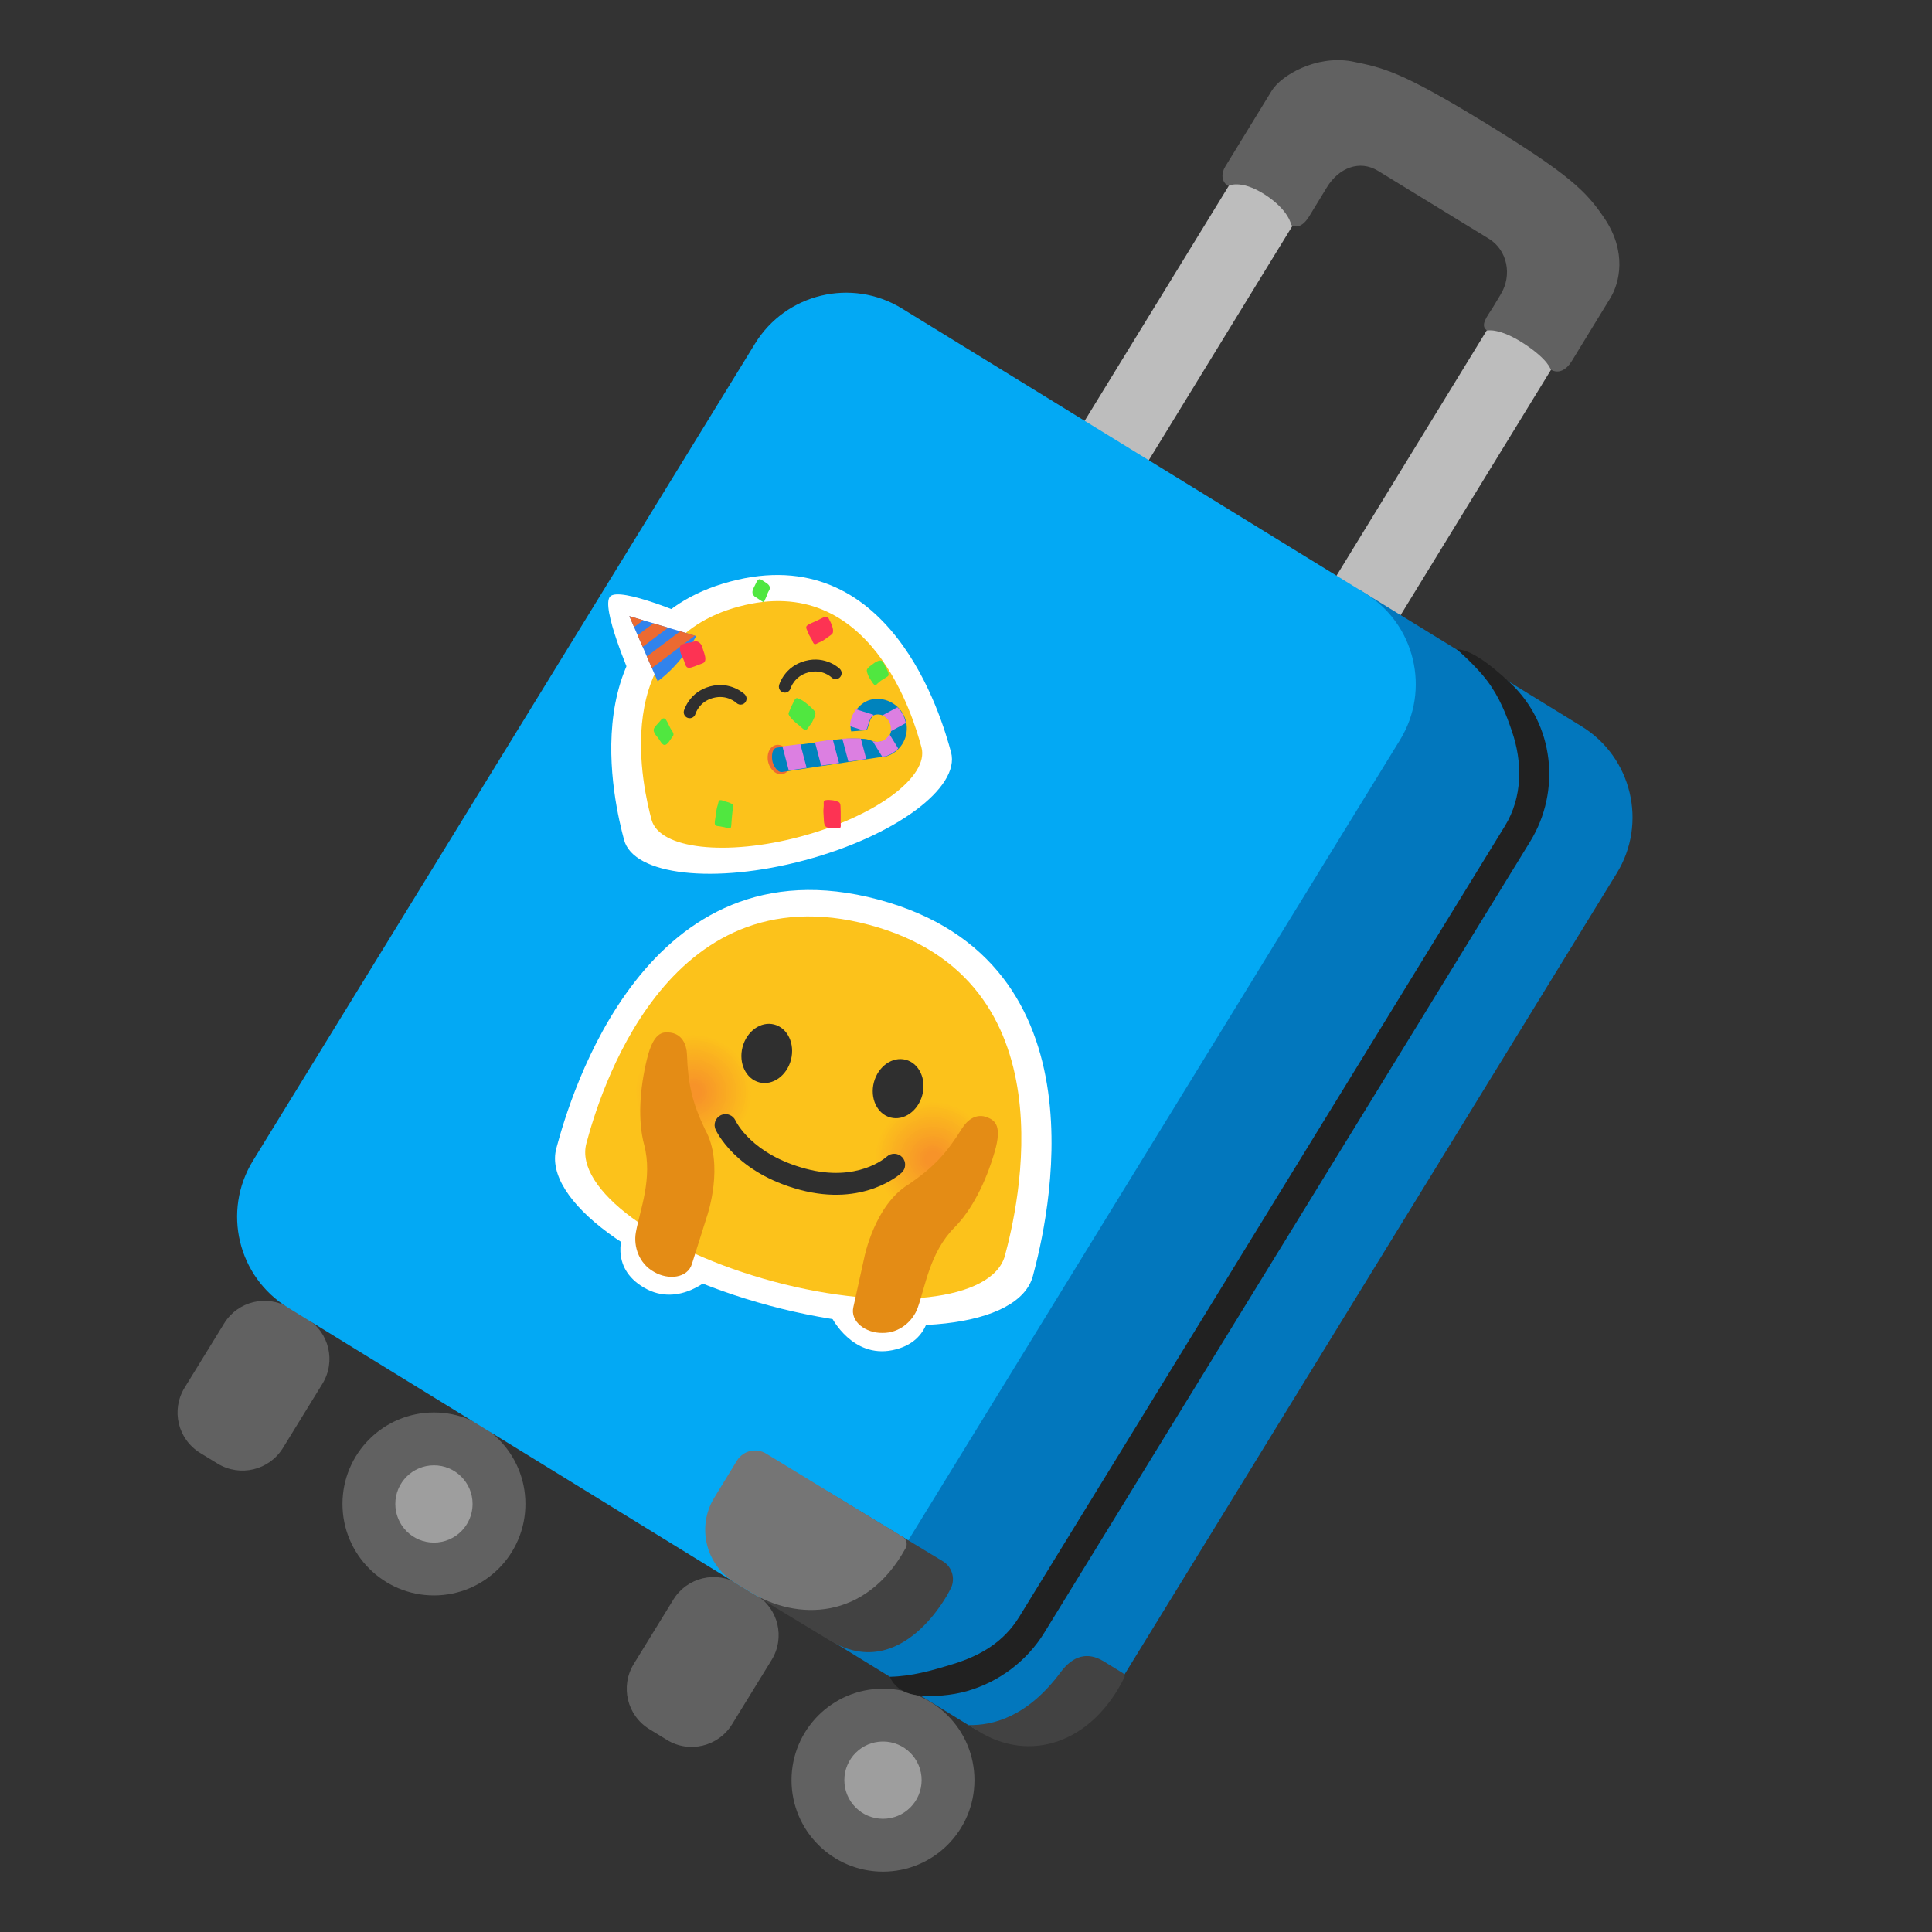 <?xml version="1.0" encoding="UTF-8" standalone="no"?>
<!-- Generator: Adobe Illustrator 25.2.3, SVG Export Plug-In . SVG Version: 6.00 Build 0)  -->

<svg
   version="1.1"
   id="Layer_4"
   x="0px"
   y="0px"
   viewBox="0 0 128 128"
   style="enable-background:new 0 0 128 128;"
   xml:space="preserve"
   sodipodi:docname="emoji_u1f9f3.svg"
   inkscape:version="1.2.2 (732a01da63, 2022-12-09)"
   xmlns:inkscape="http://www.inkscape.org/namespaces/inkscape"
   xmlns:sodipodi="http://sodipodi.sourceforge.net/DTD/sodipodi-0.dtd"
   xmlns="http://www.w3.org/2000/svg"
   xmlns:svg="http://www.w3.org/2000/svg"><rect x="0" y="0" width="128" height="128" fill="#333333" stroke="none"/><defs
   id="defs77">
	

		
		
		
	
			
				<linearGradient
   id="SVGID_1_"
   gradientUnits="userSpaceOnUse"
   x1="55.086"
   y1="20.409"
   x2="60.074"
   y2="20.409"
   gradientTransform="matrix(0.853,0.522,-0.522,0.853,40.496,-26.36)">
				<stop
   offset="0"
   style="stop-color:#EEEEEE"
   id="stop20" />
				<stop
   offset="1"
   style="stop-color:#757575"
   id="stop22" />
			</linearGradient>
			
			
				<linearGradient
   id="SVGID_2_"
   gradientUnits="userSpaceOnUse"
   x1="74.672"
   y1="20.365"
   x2="79.66"
   y2="20.365"
   gradientTransform="matrix(0.853,0.522,-0.522,0.853,40.496,-26.36)">
				<stop
   offset="0"
   style="stop-color:#EEEEEE"
   id="stop27" />
				<stop
   offset="1"
   style="stop-color:#757575"
   id="stop29" />
			</linearGradient>
			
			
			
		
			
			
			
			
		
			
			
			
			
			
			
			
			
			
			
			
			
		
				
				
			
				
					
				
			
				
				
			
            
            
            
            
            
            
            
            
            
            
            
            
            
            
            
            
            
            
            
            
            
            
            
            
            
            
            
        </defs><sodipodi:namedview
   id="namedview75"
   pagecolor="#ffffff"
   bordercolor="#000000"
   borderopacity="0.25"
   inkscape:showpageshadow="2"
   inkscape:pageopacity="0.0"
   inkscape:pagecheckerboard="0"
   inkscape:deskcolor="#d1d1d1"
   showgrid="false"
   inkscape:zoom="4.2421875"
   inkscape:cx="44.67035"
   inkscape:cy="78.732965"
   inkscape:window-width="1366"
   inkscape:window-height="697"
   inkscape:window-x="-8"
   inkscape:window-y="-8"
   inkscape:window-maximized="1"
   inkscape:current-layer="Layer_4" />
<circle
   style="fill:#616161"
   cx="58.5"
   cy="117.94"
   r="6.06"
   id="circle2" /><circle
   style="fill:#9e9e9e"
   cx="58.5"
   cy="117.94"
   r="2.56"
   id="circle4" /><path
   style="fill:#616161"
   d="m 44.18,115.27 -1.16,-0.71 c -1.48,-0.91 -1.94,-2.84 -1.03,-4.32 l 2.62,-4.26 c 0.91,-1.48 2.84,-1.94 4.32,-1.03 l 1.16,0.71 c 1.48,0.91 1.94,2.84 1.03,4.32 l -2.62,4.26 c -0.91,1.48 -2.85,1.94 -4.32,1.03 z"
   id="path8" /><circle
   style="fill:#616161"
   cx="28.75"
   cy="99.64"
   r="6.06"
   id="circle10" /><circle
   style="fill:#9e9e9e"
   cx="28.75"
   cy="99.64"
   r="2.56"
   id="circle12" /><path
   style="fill:#616161"
   d="m 14.42,96.97 -1.16,-0.71 c -1.48,-0.91 -1.94,-2.84 -1.03,-4.32 l 2.62,-4.26 c 0.91,-1.48 2.84,-1.94 4.32,-1.03 l 1.16,0.71 c 1.48,0.91 1.94,2.84 1.03,4.32 l -2.62,4.26 c -0.91,1.47 -2.84,1.93 -4.32,1.03 z"
   id="path16" /><polygon
   style="fill:#bdbdbd;stroke:#bdbdbd;stroke-width:1.022;stroke-miterlimit:10;stroke-opacity:1"
   points="71.86,28.86 82.63,11.3 85.89,13.56 75.21,30.98 "
   id="polygon25" /><polygon
   style="fill:#bdbdbd;stroke:#bdbdbd;stroke-width:1.022;stroke-miterlimit:10;stroke-opacity:1"
   points="88.43,39.31 99.48,21.27 102.87,23.34 91.81,41.38 "
   id="polygon32" /><path
   style="fill:#616161"
   d="m 84.25,6.02 -3.07,5.01 c -0.29,0.47 -0.26,1.02 0.19,1.29 0,0 0.82,-0.47 2.43,0.57 1.61,1.04 1.75,2.02 1.75,2.02 0.45,0.27 0.88,-0.08 1.17,-0.55 l 1.19,-1.95 c 0.79,-1.29 2.16,-1.84 3.39,-1.09 l 7.33,4.49 c 1.23,0.75 1.58,2.41 0.79,3.7 l -0.51,0.85 c -0.34,0.56 -0.91,1.21 -0.38,1.54 0,0 0.8,-0.2 2.44,0.87 1.64,1.08 1.76,1.71 1.76,1.71 0.53,0.33 1.06,0.01 1.4,-0.55 l 2.55,-4.17 c 0.64,-1.04 1.11,-3.09 -0.39,-5.31 -1.21,-1.79 -2.3,-2.88 -7.91,-6.32 C 92.73,4.67 91.62,4.49 89.53,4.06 87.18,3.65 84.88,4.99 84.25,6.02 Z"
   id="path34" /><path
   style="fill:#0277bd"
   d="m 107.11,57.86 c 2.05,-3.33 1,-7.7 -2.33,-9.74 l -14.67,-9.02 -40.68,66.13 14.71,9.05 c 3.33,2.05 7.7,1 9.74,-2.33 z"
   id="path40" /><path
   style="fill:#03a9f4"
   d="m 19.09,86.64 30.66,18.86 c 3.33,2.05 7.7,1 9.74,-2.33 L 92.75,49.03 c 2.05,-3.33 1,-7.7 -2.33,-9.74 L 59.76,20.44 c -3.33,-2.05 -7.7,-1 -9.74,2.33 L 16.76,76.9 c -2.05,3.34 -1.01,7.7 2.33,9.74 z"
   id="path42" /><path
   style="fill:#212121"
   d="m 58.96,111.09 c 1.44,-0.03 2.78,-0.41 4.21,-0.85 1.81,-0.56 3.33,-1.46 4.35,-3.11 0,0 32.18,-52.4 32.18,-52.4 1.18,-1.92 1.18,-4.23 0.46,-6.31 -0.36,-1.05 -0.8,-2.21 -1.64,-3.33 -0.7,-0.93 -1.95,-2.04 -2.01,-2.07 0.78,0 1.94,0.72 3.54,2.22 2.93,2.74 3.38,7.17 1.33,10.51 0,0.01 -32.18,52.4 -32.18,52.4 -1.16,1.9 -3.03,3.3 -5.17,3.9 -0.97,0.27 -2.17,0.38 -3.2,0.27 -1.54,-0.16 -1.87,-1.23 -1.87,-1.23 z"
   id="path44" /><path
   style="fill:#424242"
   d="m 54.92,108.65 -4.49,-2.72 4.37,-7.14 7.67,4.65 c 0.66,0.4 0.86,1.26 0.46,1.91 0.01,0.01 -3.14,6.3 -8.01,3.3 z"
   id="path58" /><path
   style="fill:#757575"
   d="m 50.75,96.3 c -0.66,-0.4 -1.51,-0.19 -1.92,0.46 l -1.51,2.47 c -1.17,1.91 -0.57,4.41 1.32,5.59 l 1.11,0.68 c 3.02,1.86 7.59,1.9 10.25,-2.93 0.15,-0.27 0.05,-0.61 -0.21,-0.76 z"
   id="path60" /><path
   style="fill:#424242"
   d="m 73.11,110.06 c -1.04,-0.63 -2.01,-0.39 -2.84,0.73 -2.22,2.99 -4.53,3.54 -6.12,3.5 l 0.58,0.35 c 3.53,2.25 7.65,0.79 9.76,-3.5 0.05,-0.1 0.01,-0.22 -0.08,-0.28 z"
   id="path62" />
<g
   id="g23143"
   transform="matrix(0.927,-0.927,0.927,0.927,128.755,72.656)"
   style="stroke-width:0.763" /><g
   id="g35616"
   style="clip-rule:evenodd;fill-rule:evenodd;stroke-width:5.612;stroke-linejoin:round;stroke-miterlimit:2"
   transform="matrix(0.172,-0.046,0.046,0.172,2.75,31.549)">
        
    </g><g
   id="g19961"
   transform="translate(0,0.825)"><path
     style="fill:#ffffff;stroke:none;stroke-width:5.669;stroke-linecap:round;stroke-opacity:1"
     d="m 45.634,39.994 c 0,0 -4.544,-1.967 -5.206,-1.305 -0.662,0.662 1.362,5.312 1.362,5.312 z"
     id="path19938"
     sodipodi:nodetypes="czcc" /><g
     id="g19882"
     transform="matrix(0.928,0,0,0.928,3.694,4.073)"
     style="stroke-width:1.078"><path
       d="m 48.142,36.244 c -11.402,3.055 -8.247,15.911 -7.569,18.441 0.678,2.531 6.453,3.18 12.9,1.452 6.448,-1.728 11.123,-5.179 10.445,-7.708 C 63.24,45.899 59.546,33.188 48.142,36.244 Z"
       style="clip-rule:evenodd;fill:#ffffff;fill-rule:nonzero;stroke-width:1.078;stroke-linejoin:round;stroke-miterlimit:2"
       id="path19861" /><path
       d="m 46.499,47.563 c -0.151,0.042 -0.263,0.104 -0.354,0.205 l -3.02e-4,8e-5 c -0.038,0.042 -0.062,0.098 -0.045,0.236 0.017,0.138 0.089,0.335 0.219,0.546 0.149,0.242 0.373,0.5 0.641,0.737 1.084,-0.109 4.353,-0.574 9.082,-2.463 0.107,-0.328 0.168,-0.651 0.176,-0.926 0.007,-0.248 -0.029,-0.455 -0.083,-0.583 -0.054,-0.128 -0.104,-0.164 -0.157,-0.181 -0.173,-0.055 -0.343,-0.034 -0.57,0.05 -0.227,0.084 -0.485,0.232 -0.763,0.368 l 2.21e-4,-3.84e-4 c -1.477,0.725 -2.839,1.103 -3.483,1.276 -0.645,0.173 -2.012,0.527 -3.654,0.637 l 8.1e-5,3.03e-4 c -0.309,0.021 -0.606,0.021 -0.845,0.063 -0.056,0.009 -0.11,0.021 -0.165,0.036 z"
       style="clip-rule:evenodd;fill:#ffffff;fill-rule:nonzero;stroke-width:1.078;stroke-linejoin:round;stroke-miterlimit:2"
       id="path35586" /><path
       d="m 48.784,38.022 c -9.413,2.522 -6.809,13.135 -6.249,15.225 0.56,2.089 5.328,2.625 10.649,1.199 5.323,-1.426 9.183,-4.275 8.623,-6.363 -0.56,-2.089 -3.61,-12.583 -13.024,-10.06 z"
       style="clip-rule:evenodd;fill:#fcc21b;fill-rule:nonzero;stroke-width:1.078;stroke-linejoin:round;stroke-miterlimit:2"
       id="path35588" /><path
       d="m 45.669,45.691 c -0.065,0.224 -0.302,0.355 -0.526,0.291 -0.223,-0.063 -0.356,-0.298 -0.295,-0.522 0.015,-0.054 0.386,-1.337 1.862,-1.733 1.477,-0.396 2.441,0.529 2.482,0.569 0.054,0.053 0.092,0.12 0.112,0.193 0.061,0.226 -0.075,0.463 -0.302,0.524 -0.139,0.037 -0.295,0.003 -0.407,-0.105 -0.029,-0.028 -0.672,-0.623 -1.665,-0.357 -0.993,0.264 -1.249,1.102 -1.262,1.14 z m 10.316,-2.612 c -0.054,0.057 -0.122,0.094 -0.192,0.113 -0.142,0.038 -0.299,8.79e-4 -0.411,-0.107 -0.025,-0.026 -0.665,-0.622 -1.659,-0.355 -1.011,0.271 -1.261,1.13 -1.264,1.138 -0.042,0.141 -0.155,0.251 -0.298,0.289 -0.226,0.061 -0.461,-0.075 -0.522,-0.301 -0.019,-0.071 -0.019,-0.145 -0.001,-0.216 0.015,-0.054 0.386,-1.337 1.864,-1.733 1.476,-0.395 2.438,0.53 2.478,0.57 0.167,0.166 0.169,0.436 0.004,0.603 z"
       style="clip-rule:evenodd;fill:#2f2f2f;fill-rule:nonzero;stroke-width:1.078;stroke-linejoin:round;stroke-miterlimit:2"
       id="path35590" /><path
       d="m 45.729,40.133 -4.782,-1.425 2.022,4.65 c 0,0 1.535,-1.009 2.76,-3.225 z"
       style="clip-rule:evenodd;fill:#3183ec;fill-rule:evenodd;stroke-width:1.078;stroke-linejoin:round;stroke-miterlimit:2"
       id="path35592" /><path
       d="m 44.581,39.791 1.047,0.312 -3.069,2.313 -0.361,-0.829 z m -1.911,-0.569 1.047,0.312 -1.816,1.369 -0.361,-0.83 z m -1.723,-0.514 0.992,0.295 -0.65,0.49 -0.342,-0.786 z"
       style="clip-rule:evenodd;fill:#ec6a31;fill-rule:nonzero;stroke-width:1.078;stroke-linejoin:round;stroke-miterlimit:2"
       id="path35594" /><path
       style="clip-rule:evenodd;fill:#fd3353;fill-rule:nonzero;stroke-width:1.078;stroke-linejoin:round;stroke-miterlimit:2"
       d="m 45.957,42.162 c 0.179,-0.079 0.406,-0.077 0.419,-0.372 0.012,-0.277 -0.141,-0.572 -0.21,-0.84 -0.044,-0.173 -0.144,-0.32 -0.283,-0.394 -0.158,-0.085 -0.298,-0.045 -0.449,0.004 -0.113,0.037 -0.24,0.045 -0.357,0.066 -0.121,0.021 -0.234,0.076 -0.354,0.099 -0.084,0.015 -0.076,0.004 -0.115,0.081 -0.021,0.049 -0.037,0.101 -0.046,0.154 -0.041,0.27 0.156,0.636 0.268,0.876 0.089,0.192 0.117,0.53 0.327,0.559 0.155,0.023 0.318,-0.057 0.46,-0.102 0.115,-0.039 0.228,-0.083 0.339,-0.131 z"
       id="path39789" /><path
       style="clip-rule:evenodd;fill:#fd3353;fill-rule:nonzero;stroke-width:1.078;stroke-linejoin:round;stroke-miterlimit:2"
       d="m 55.887,51.982 c -0.129,-0.065 -0.318,-0.116 -0.451,-0.131 -0.149,-0.018 -0.309,-0.026 -0.455,-0.006 -0.205,0.03 -0.151,0.159 -0.153,0.39 -0.002,0.159 -0.03,0.299 -0.023,0.46 0.007,0.169 0.023,0.338 0.029,0.506 0.013,0.395 0.061,0.604 0.409,0.628 0.251,0.016 0.506,-0.005 0.756,-0.006 0.06,-0.053 0.048,-0.194 0.042,-0.279 -0.01,-0.151 0.002,-0.295 -0.001,-0.444 -0.003,-0.269 0.005,-0.547 -0.014,-0.817 -0.007,-0.136 -0.028,-0.246 -0.139,-0.301 z"
       id="path35596" /><path
       d="m 54.194,39.1 c -0.163,0.068 -0.311,0.128 -0.468,0.219 -0.152,0.09 -0.19,0.175 -0.098,0.369 0.056,0.122 0.096,0.253 0.158,0.372 0.057,0.113 0.135,0.215 0.195,0.329 0.043,0.081 0.079,0.226 0.145,0.285 0.094,0.082 0.195,0.001 0.278,-0.042 0.103,-0.053 0.212,-0.084 0.316,-0.145 0.131,-0.078 0.257,-0.168 0.381,-0.262 0.102,-0.077 0.254,-0.162 0.338,-0.259 0.022,-0.027 0.038,-0.06 0.046,-0.094 0.035,-0.136 -0.012,-0.325 -0.054,-0.452 -0.056,-0.174 -0.15,-0.354 -0.233,-0.516 -0.13,-0.254 -0.361,-0.116 -0.525,-0.04 -0.158,0.078 -0.314,0.166 -0.48,0.235 z"
       style="clip-rule:evenodd;fill:#fd3353;fill-rule:nonzero;stroke-width:1.078;stroke-linejoin:round;stroke-miterlimit:2"
       id="path35600" /><path
       d="m 58.241,42.2 c -0.109,0.075 -0.24,0.169 -0.313,0.299 -0.065,0.114 0.016,0.276 0.057,0.397 0.046,0.135 0.123,0.257 0.2,0.371 0.072,0.104 0.147,0.238 0.235,0.326 0.1,0.101 0.153,0.021 0.23,-0.054 0.094,-0.089 0.191,-0.179 0.298,-0.247 0.147,-0.091 0.309,-0.177 0.446,-0.28 0.047,-0.034 0.065,-0.087 0.063,-0.149 -0.003,-0.193 -0.196,-0.479 -0.255,-0.61 -0.046,-0.104 -0.127,-0.287 -0.218,-0.342 -0.102,-0.065 -0.213,-0.023 -0.31,0.012 -0.156,0.057 -0.291,0.178 -0.433,0.277 z"
       style="clip-rule:evenodd;fill:#50e740;fill-rule:nonzero;stroke-width:1.078;stroke-linejoin:round;stroke-miterlimit:2"
       id="path35602" /><g
       transform="matrix(-0.195,0.052,0.04,0.151,60.334,33.367)"
       id="g35606"
       style="clip-rule:evenodd;fill:#ed6c30;fill-opacity:1;fill-rule:evenodd;stroke-width:6.894;stroke-linejoin:round;stroke-miterlimit:2">
        <ellipse
   cx="61.337"
   cy="82.059"
   rx="4.039"
   ry="6.806"
   style="fill:#ed6c30;fill-opacity:1;stroke-width:6.894"
   id="ellipse35604" />
    </g><path
       d="m 58.192,44.672 c 0.067,-0.016 0.136,-0.029 0.207,-0.039 1.13,-0.15 2.186,0.665 2.342,1.808 0.14,1.031 -0.499,1.994 -1.454,2.284 -0.777,0.099 -0.663,0.091 -0.797,0.11 l -6.63,1.002 c -0.351,0.053 -0.662,-0.492 -0.71,-0.849 -0.048,-0.356 -0.006,-0.845 0.346,-0.891 l 2.853,-0.379 c 1.417,-0.224 2.177,-0.316 3.404,-0.242 0.23,0.018 0.422,0.111 0.643,0.18 0.242,0.056 0.286,0.066 0.64,-0.021 0.415,-0.157 0.675,-0.581 0.612,-1.048 -0.074,-0.546 -0.558,-0.92 -1.098,-0.848 -0.513,0.068 -0.504,1.097 -0.688,1.112 l -1.074,0.089 c -0.235,-0.885 0.451,-2.037 1.406,-2.268 z"
       style="clip-rule:evenodd;fill:#0083bd;fill-rule:nonzero;stroke-width:1.078;stroke-linejoin:round;stroke-miterlimit:2"
       id="path35608" /><g
       id="g35612"
       transform="matrix(-0.151,0.04,0.04,0.151,57.461,34.136)"
       style="clip-rule:evenodd;fill-rule:evenodd;stroke-width:6.894;stroke-linejoin:round;stroke-miterlimit:2">
        <path
   d="m 57.298,76.698 -8.201,1.072 v 11.22 l 8.201,-0.921 z m -14.874,1.943 -0.72,0.093 c -2.85,0.3 -5.257,0.58 -7.481,0.89 v 11.037 l 8.201,-0.92 z m -12.503,1.682 c -2.678,0.51 -5.272,1.17 -8.2,2.096 v 9.645 l 8.2,-0.92 z M 8.572,83.836 6.377,91.15 c 1.953,1.217 4.193,1.9 6.493,1.98 0.931,-0.127 0.956,-0.125 1.535,-0.201 l 2.406,-8.016 c -0.07,0.046 -0.134,0.092 -0.206,0.137 -1.404,0.75 -1.655,0.885 -3.99,0.933 C 11.01,85.82 9.585,85.027 8.572,83.836 Z M 1.894,72.857 c -1.427,2.41 -2.066,5.206 -1.83,7.996 L 7.808,82.74 C 7.439,82.048 7.2,81.295 7.101,80.518 c -0.298,-2.339 0.67,-4.5 2.375,-5.813 z m 18.501,-3.916 -7.179,4.551 c 2.798,0.508 4.282,5.894 5.356,5.7 L 19.93,78.945 25.05,75.7 c -0.667,-2.575 -2.396,-5.007 -4.656,-6.758 z"
   style="fill:#dc7fe1;fill-opacity:1;fill-rule:nonzero;stroke-width:6.894"
   id="path35610" />
    </g><path
       style="clip-rule:evenodd;fill:#50e740;fill-rule:nonzero;stroke-width:1.078;stroke-linejoin:round;stroke-miterlimit:2"
       d="m 47.427,51.847 c -0.123,0.024 -0.112,0.177 -0.156,0.311 -0.101,0.296 -0.135,0.616 -0.176,0.938 -0.015,0.12 -0.092,0.411 -0.012,0.524 0.066,0.091 0.22,0.076 0.308,0.093 l 0.341,0.065 c 0.054,0.01 0.4,0.126 0.435,0.082 0.063,-0.074 0.06,-0.253 0.071,-0.356 0.019,-0.19 0.022,-0.381 0.047,-0.572 0.031,-0.247 0.063,-0.515 0.043,-0.77 -0.179,-0.142 -0.379,-0.178 -0.587,-0.241 -0.097,-0.029 -0.218,-0.092 -0.314,-0.075 z"
       id="path39793" /><path
       style="clip-rule:evenodd;fill:#50e740;fill-rule:nonzero;stroke-width:1.078;stroke-linejoin:round;stroke-miterlimit:2"
       d="m 44.043,47.301 c 0.024,-0.03 0.041,-0.06 0.049,-0.09 0.046,-0.157 -0.11,-0.317 -0.203,-0.481 -0.109,-0.196 -0.187,-0.413 -0.309,-0.599 -0.134,-0.201 -0.287,-0.123 -0.389,0.011 -0.111,0.146 -0.242,0.266 -0.356,0.408 -0.103,0.127 -0.193,0.227 -0.124,0.424 0.062,0.179 0.196,0.308 0.303,0.45 0.2,0.264 0.339,0.654 0.629,0.401 0.162,-0.141 0.261,-0.357 0.401,-0.524 z"
       id="path35618" /><path
       style="clip-rule:evenodd;fill:#50e740;fill-rule:nonzero;stroke-width:1.078;stroke-linejoin:round;stroke-miterlimit:2"
       d="m 52.61,44.974 c -0.103,0.179 -0.171,0.361 -0.248,0.553 -0.028,0.067 -0.064,0.105 -0.039,0.191 0.03,0.111 0.163,0.264 0.237,0.343 0.184,0.19 0.369,0.345 0.568,0.497 0.106,0.082 0.271,0.281 0.395,0.281 0.105,-5.07e-4 0.189,-0.153 0.245,-0.236 0.073,-0.112 0.166,-0.211 0.231,-0.327 0.084,-0.149 0.181,-0.358 0.226,-0.532 0.026,-0.096 3e-4,-0.176 -0.047,-0.247 -0.043,-0.065 -0.103,-0.122 -0.158,-0.177 -0.283,-0.281 -0.716,-0.654 -1.073,-0.754 -0.169,-0.048 -0.262,0.274 -0.338,0.406 z"
       id="path40523" /><path
       style="clip-rule:evenodd;fill:#50e740;fill-rule:nonzero;stroke-width:1.078;stroke-linejoin:round;stroke-miterlimit:2"
       d="m 50.016,37.385 c 0.06,0.026 0.522,0.376 0.544,0.32 0.047,-0.129 0.119,-0.243 0.169,-0.373 0.056,-0.151 0.105,-0.309 0.188,-0.44 0.1,-0.158 0.076,-0.282 -6.62e-4,-0.384 -0.108,-0.144 -0.323,-0.245 -0.45,-0.337 -0.1,-0.072 -0.216,-0.133 -0.301,-0.069 -0.096,0.074 -0.165,0.225 -0.217,0.343 -0.066,0.148 -0.168,0.304 -0.202,0.466 -0.05,0.221 0.109,0.401 0.27,0.474 z"
       id="path35598" /></g></g><g
   id="g20366"><g
     id="g12326"
     transform="translate(-0.21,0.774)"><path
       d="m 58.406,58.826 c -15.422,-4.133 -20.42,13.057 -21.337,16.478 -0.917,3.424 5.409,8.087 14.128,10.425 8.721,2.336 16.527,1.459 17.445,-1.965 0.917,-3.421 5.185,-20.806 -10.236,-24.938 z"
       style="clip-rule:evenodd;fill:#ffffff;fill-rule:nonzero;stroke-width:1.344;stroke-linejoin:round;stroke-miterlimit:2"
       id="path12213" /><path
       d="m 57.801,60.502 c -13.547,-3.63 -17.936,11.47 -18.742,14.474 -0.805,3.007 4.751,7.104 12.41,9.157 7.66,2.052 14.517,1.281 15.323,-1.726 0.806,-3.005 4.554,-18.276 -8.991,-21.905 z"
       style="clip-rule:evenodd;fill:#fcc21b;fill-rule:nonzero;stroke-width:1.181;stroke-linejoin:round;stroke-miterlimit:2"
       id="path32154" /><path
       d="m 62.374,79.909 c -2.174,0.179 -4.091,-1.409 -4.29,-3.557 -0.193,-2.147 1.404,-4.039 3.576,-4.224 2.166,-0.181 4.087,1.414 4.287,3.562 0.195,2.15 -1.408,4.04 -3.575,4.22 z"
       style="clip-rule:evenodd;fill:#fcc21b;fill-rule:nonzero;stroke-width:1.181;stroke-linejoin:round;stroke-miterlimit:2"
       id="path32156" /><path
       d="m 62.357,79.751 c -2.085,0.173 -3.925,-1.351 -4.113,-3.413 -0.188,-2.059 1.345,-3.875 3.431,-4.051 2.08,-0.175 3.922,1.356 4.114,3.415 0.186,2.061 -1.351,3.877 -3.431,4.048 z"
       style="clip-rule:evenodd;fill:#fcc01c;fill-rule:nonzero;stroke-width:1.181;stroke-linejoin:round;stroke-miterlimit:2"
       id="path32158" /><path
       d="m 62.344,79.592 c -1.994,0.165 -3.757,-1.295 -3.938,-3.269 -0.18,-1.972 1.288,-3.709 3.285,-3.878 1.991,-0.166 3.756,1.3 3.937,3.272 0.15,1.721 -0.969,3.318 -2.638,3.765 -0.211,0.057 -0.427,0.094 -0.646,0.111 z"
       style="clip-rule:evenodd;fill:#fcbe1c;fill-rule:nonzero;stroke-width:1.181;stroke-linejoin:round;stroke-miterlimit:2"
       id="path32160" /><path
       d="m 62.329,79.435 c -1.907,0.157 -3.591,-1.237 -3.763,-3.124 -0.145,-1.646 0.924,-3.174 2.52,-3.601 0.203,-0.054 0.41,-0.089 0.618,-0.106 1.903,-0.158 3.588,1.241 3.765,3.127 0.169,1.886 -1.238,3.545 -3.14,3.704 z"
       style="clip-rule:evenodd;fill:#fbbb1d;fill-rule:nonzero;stroke-width:1.181;stroke-linejoin:round;stroke-miterlimit:2"
       id="path32162" /><path
       d="m 62.315,79.276 c -1.82,0.151 -3.426,-1.181 -3.589,-2.977 -0.138,-1.57 0.881,-3.026 2.402,-3.434 0.194,-0.052 0.391,-0.085 0.591,-0.101 1.815,-0.151 3.423,1.183 3.59,2.983 0.134,1.568 -0.885,3.02 -2.404,3.427 -0.194,0.052 -0.391,0.085 -0.59,0.101 z"
       style="clip-rule:evenodd;fill:#fbb91e;fill-rule:nonzero;stroke-width:1.181;stroke-linejoin:round;stroke-miterlimit:2"
       id="path32164" /><path
       d="m 62.3,79.117 c -1.732,0.143 -3.258,-1.12 -3.415,-2.832 -0.131,-1.494 0.839,-2.88 2.288,-3.268 0.184,-0.049 0.372,-0.081 0.561,-0.096 1.726,-0.144 3.256,1.126 3.416,2.836 0.129,1.493 -0.841,2.876 -2.288,3.264 -0.184,0.049 -0.372,0.081 -0.561,0.096 z"
       style="clip-rule:evenodd;fill:#fbb71e;fill-rule:nonzero;stroke-width:1.181;stroke-linejoin:round;stroke-miterlimit:2"
       id="path32166" /><path
       d="m 62.286,78.958 c -1.641,0.137 -3.091,-1.065 -3.239,-2.689 -0.126,-1.417 0.795,-2.732 2.169,-3.1 0.174,-0.047 0.353,-0.078 0.533,-0.091 1.638,-0.137 3.088,1.067 3.241,2.692 0.122,1.417 -0.798,2.729 -2.172,3.097 -0.173,0.046 -0.352,0.077 -0.532,0.091 z"
       style="clip-rule:evenodd;fill:#fbb51f;fill-rule:nonzero;stroke-width:1.181;stroke-linejoin:round;stroke-miterlimit:2"
       id="path32168" /><path
       d="m 62.27,78.801 c -1.553,0.129 -2.926,-1.007 -3.064,-2.544 -0.117,-1.341 0.755,-2.584 2.055,-2.933 0.164,-0.044 0.331,-0.073 0.501,-0.087 1.536,-0.132 2.913,1.011 3.065,2.546 0.117,1.34 -0.754,2.583 -2.053,2.931 -0.165,0.044 -0.335,0.074 -0.505,0.086 z"
       style="clip-rule:evenodd;fill:#fab220;fill-rule:nonzero;stroke-width:1.181;stroke-linejoin:round;stroke-miterlimit:2"
       id="path32170" /><path
       d="m 62.255,78.641 c -1.465,0.121 -2.758,-0.95 -2.891,-2.398 -0.111,-1.263 0.71,-2.437 1.935,-2.765 0.156,-0.042 0.316,-0.069 0.477,-0.081 1.461,-0.123 2.757,0.952 2.89,2.402 0.111,1.262 -0.708,2.433 -1.932,2.76 -0.156,0.042 -0.316,0.069 -0.478,0.082 z"
       style="clip-rule:evenodd;fill:#fab020;fill-rule:nonzero;stroke-width:1.181;stroke-linejoin:round;stroke-miterlimit:2"
       id="path32172" /><path
       d="m 62.242,78.485 c -1.378,0.113 -2.592,-0.892 -2.717,-2.254 -0.106,-1.188 0.666,-2.289 1.818,-2.598 0.146,-0.039 0.296,-0.066 0.447,-0.077 1.362,-0.117 2.582,0.897 2.718,2.256 0.103,1.187 -0.669,2.288 -1.82,2.596 -0.146,0.039 -0.294,0.064 -0.445,0.076 z"
       style="clip-rule:evenodd;fill:#faae21;fill-rule:nonzero;stroke-width:1.181;stroke-linejoin:round;stroke-miterlimit:2"
       id="path32174" /><path
       d="m 62.227,78.325 c -1.287,0.108 -2.426,-0.836 -2.543,-2.11 -0.097,-1.112 0.626,-2.144 1.703,-2.433 0.137,-0.037 0.276,-0.06 0.417,-0.071 1.274,-0.109 2.415,0.839 2.542,2.112 0.1,1.111 -0.621,2.142 -1.699,2.43 -0.138,0.037 -0.278,0.061 -0.421,0.072 z"
       style="clip-rule:evenodd;fill:#faac22;fill-rule:nonzero;stroke-width:1.181;stroke-linejoin:round;stroke-miterlimit:2"
       id="path32176" /><path
       d="m 62.213,78.168 c -1.186,0.104 -2.251,-0.779 -2.367,-1.964 -0.091,-1.037 0.582,-1.997 1.586,-2.265 0.128,-0.034 0.257,-0.057 0.388,-0.067 1.187,-0.103 2.252,0.781 2.368,1.968 0.09,1.034 -0.582,1.994 -1.584,2.263 -0.128,0.034 -0.258,0.057 -0.39,0.067 z"
       style="clip-rule:evenodd;fill:#f9a922;fill-rule:nonzero;stroke-width:1.181;stroke-linejoin:round;stroke-miterlimit:2"
       id="path32178" /><path
       d="m 62.197,78.008 c -1.099,0.096 -2.084,-0.722 -2.192,-1.821 -0.083,-0.959 0.54,-1.848 1.469,-2.097 0.117,-0.031 0.238,-0.053 0.36,-0.062 1.099,-0.095 2.083,0.723 2.192,1.821 0.085,0.959 -0.537,1.849 -1.468,2.098 -0.117,0.031 -0.239,0.052 -0.361,0.061 z"
       style="clip-rule:evenodd;fill:#f9a723;fill-rule:nonzero;stroke-width:1.181;stroke-linejoin:round;stroke-miterlimit:2"
       id="path32180" /><path
       d="m 62.185,77.849 c -1.011,0.089 -1.918,-0.664 -2.018,-1.674 -0.078,-0.882 0.496,-1.701 1.352,-1.93 0.108,-0.029 0.219,-0.048 0.331,-0.057 1.011,-0.085 1.917,0.667 2.018,1.676 0.076,0.882 -0.497,1.699 -1.351,1.928 -0.108,0.029 -0.219,0.048 -0.332,0.057 z"
       style="clip-rule:evenodd;fill:#f9a524;fill-rule:nonzero;stroke-width:1.181;stroke-linejoin:round;stroke-miterlimit:2"
       id="path32182" /><path
       d="m 62.168,77.692 c -0.924,0.081 -1.753,-0.607 -1.842,-1.53 -0.071,-0.806 0.452,-1.553 1.234,-1.763 0.099,-0.027 0.2,-0.044 0.303,-0.052 0.931,-0.078 1.756,0.607 1.844,1.532 0.071,0.805 -0.451,1.552 -1.232,1.761 -0.1,0.027 -0.203,0.044 -0.306,0.052 z"
       style="clip-rule:evenodd;fill:#f9a324;fill-rule:nonzero;stroke-width:1.181;stroke-linejoin:round;stroke-miterlimit:2"
       id="path32184" /><path
       d="m 62.155,77.533 c -0.837,0.074 -1.587,-0.55 -1.667,-1.387 -0.077,-0.835 0.546,-1.571 1.392,-1.642 0.838,-0.072 1.588,0.552 1.669,1.389 0.061,0.729 -0.412,1.404 -1.119,1.593 -0.09,0.024 -0.181,0.039 -0.275,0.047 z"
       style="clip-rule:evenodd;fill:#f8a025;fill-rule:nonzero;stroke-width:1.181;stroke-linejoin:round;stroke-miterlimit:2"
       id="path32186" /><path
       d="m 62.14,77.376 c -0.75,0.066 -1.422,-0.493 -1.494,-1.241 -0.058,-0.654 0.367,-1.261 1.001,-1.431 0.08,-0.021 0.163,-0.036 0.245,-0.043 0.756,-0.062 1.424,0.494 1.496,1.242 0.057,0.653 -0.368,1.26 -1.001,1.429 -0.082,0.022 -0.165,0.036 -0.249,0.042 z"
       style="clip-rule:evenodd;fill:#f89e26;fill-rule:nonzero;stroke-width:1.181;stroke-linejoin:round;stroke-miterlimit:2"
       id="path32188" /><path
       d="m 62.126,77.215 c -0.667,0.056 -1.259,-0.433 -1.32,-1.095 -0.05,-0.578 0.325,-1.114 0.885,-1.264 0.071,-0.019 0.142,-0.031 0.215,-0.037 0.668,-0.056 1.259,0.435 1.321,1.097 0.051,0.577 -0.323,1.111 -0.883,1.261 -0.071,0.019 -0.144,0.031 -0.217,0.037 z"
       style="clip-rule:evenodd;fill:#f89c26;fill-rule:nonzero;stroke-width:1.181;stroke-linejoin:round;stroke-miterlimit:2"
       id="path32190" /><path
       d="m 62.111,77.058 c -0.574,0.051 -1.091,-0.376 -1.147,-0.95 -0.044,-0.502 0.281,-0.966 0.767,-1.097 0.062,-0.017 0.126,-0.028 0.189,-0.032 0.579,-0.049 1.092,0.38 1.144,0.952 0.045,0.5 -0.28,0.965 -0.765,1.095 -0.062,0.017 -0.125,0.027 -0.188,0.032 z"
       style="clip-rule:evenodd;fill:#f89a27;fill-rule:nonzero;stroke-width:1.181;stroke-linejoin:round;stroke-miterlimit:2"
       id="path32192" /><path
       d="m 62.097,76.898 c -0.486,0.042 -0.923,-0.319 -0.971,-0.804 -0.037,-0.425 0.239,-0.819 0.65,-0.93 0.051,-0.014 0.105,-0.022 0.159,-0.027 0.488,-0.041 0.924,0.322 0.969,0.808 0.038,0.424 -0.237,0.816 -0.648,0.926 -0.052,0.014 -0.106,0.022 -0.16,0.027 z"
       style="clip-rule:evenodd;fill:#f79728;fill-rule:nonzero;stroke-width:1.181;stroke-linejoin:round;stroke-miterlimit:2"
       id="path32194" /><path
       d="m 62.081,76.742 c -0.399,0.035 -0.757,-0.263 -0.796,-0.662 -0.031,-0.349 0.195,-0.671 0.533,-0.761 0.042,-0.011 0.085,-0.019 0.13,-0.023 0.404,-0.034 0.759,0.261 0.797,0.662 0.032,0.348 -0.193,0.671 -0.53,0.762 -0.043,0.012 -0.088,0.019 -0.133,0.022 z"
       style="clip-rule:evenodd;fill:#f79528;fill-rule:nonzero;stroke-width:1.181;stroke-linejoin:round;stroke-miterlimit:2"
       id="path32196" /><path
       d="m 62.068,76.582 c -0.311,0.026 -0.589,-0.204 -0.621,-0.514 -0.024,-0.271 0.152,-0.522 0.416,-0.593 0.034,-0.009 0.069,-0.016 0.104,-0.018 0.313,-0.028 0.593,0.205 0.62,0.517 0.022,0.27 -0.154,0.52 -0.415,0.59 -0.034,0.009 -0.069,0.016 -0.104,0.018 z"
       style="clip-rule:evenodd;fill:#f79329;fill-rule:nonzero;stroke-width:1.181;stroke-linejoin:round;stroke-miterlimit:2"
       id="path32198" /><g
       id="g32244"
       transform="matrix(1.14,-0.306,0.306,1.14,-37.03,15.705)"
       style="clip-rule:evenodd;fill-rule:evenodd;stroke-linejoin:round;stroke-miterlimit:2">
                <path
   d="m 55.243,67.243 c -1.817,-0.33 -3.038,-2.05 -2.728,-3.852 0.31,-1.8 2.033,-2.997 3.851,-2.672 1.812,0.327 3.034,2.053 2.727,3.854 -0.312,1.802 -2.037,2.997 -3.85,2.67 z"
   style="fill:#fcc21b;fill-rule:nonzero"
   id="path32200" />
                <path
   d="m 55.266,67.11 c -1.744,-0.316 -2.916,-1.967 -2.617,-3.697 0.299,-1.725 1.95,-2.874 3.695,-2.562 1.739,0.315 2.912,1.969 2.616,3.698 -0.265,1.505 -1.586,2.614 -3.114,2.614 -0.195,0 -0.389,-0.018 -0.58,-0.054 z"
   style="fill:#fcc01c;fill-rule:nonzero"
   id="path32202" />
                <path
   d="m 55.289,66.978 c -1.668,-0.303 -2.79,-1.883 -2.506,-3.538 0.285,-1.652 1.868,-2.752 3.538,-2.453 1.665,0.301 2.788,1.886 2.504,3.541 -0.286,1.652 -1.871,2.75 -3.536,2.45 z"
   style="fill:#fcbe1c;fill-rule:nonzero"
   id="path32204" />
                <path
   d="m 55.311,66.844 c -1.595,-0.289 -2.667,-1.799 -2.394,-3.381 0.274,-1.58 1.784,-2.63 3.38,-2.344 1.592,0.287 2.664,1.8 2.396,3.383 -0.244,1.377 -1.453,2.391 -2.852,2.391 -0.178,0 -0.355,-0.017 -0.53,-0.049 z"
   style="fill:#fbbb1d;fill-rule:nonzero"
   id="path32206" />
                <path
   d="m 55.335,66.713 c -1.522,-0.276 -2.544,-1.717 -2.283,-3.225 0.26,-1.507 1.702,-2.508 3.223,-2.235 1.518,0.275 2.541,1.717 2.284,3.227 -0.234,1.313 -1.387,2.279 -2.721,2.279 -0.169,0 -0.337,-0.015 -0.503,-0.046 z"
   style="fill:#fbb91e;fill-rule:nonzero"
   id="path32208" />
                <path
   d="m 55.357,66.579 c -1.448,-0.264 -2.42,-1.632 -2.171,-3.069 0.221,-1.251 1.319,-2.172 2.59,-2.172 0.16,0 0.32,0.015 0.477,0.044 1.444,0.262 2.417,1.635 2.172,3.071 -0.222,1.25 -1.319,2.17 -2.589,2.17 -0.16,0 -0.321,-0.015 -0.479,-0.044 z"
   style="fill:#fbb71e;fill-rule:nonzero"
   id="path32210" />
                <path
   d="m 55.38,66.447 c -1.372,-0.248 -2.295,-1.55 -2.06,-2.91 0.209,-1.187 1.25,-2.061 2.455,-2.061 0.153,0 0.305,0.014 0.455,0.042 1.369,0.246 2.293,1.55 2.061,2.913 -0.211,1.186 -1.252,2.058 -2.456,2.058 -0.153,0 -0.304,-0.014 -0.454,-0.042 z"
   style="fill:#fbb51f;fill-rule:nonzero"
   id="path32212" />
                <path
   d="m 55.403,66.313 c -1.3,-0.235 -2.173,-1.465 -1.95,-2.753 0.198,-1.123 1.184,-1.949 2.324,-1.949 0.144,0 0.287,0.013 0.429,0.039 1.296,0.234 2.17,1.467 1.95,2.755 -0.198,1.122 -1.182,1.948 -2.321,1.948 -0.145,0 -0.29,-0.013 -0.432,-0.04 z"
   style="fill:#fab220;fill-rule:nonzero"
   id="path32214" />
                <path
   d="m 55.426,66.182 c -1.225,-0.223 -2.048,-1.382 -1.84,-2.598 0.186,-1.058 1.115,-1.838 2.189,-1.838 0.137,0 0.274,0.013 0.409,0.038 1.222,0.22 2.047,1.383 1.838,2.599 -0.188,1.058 -1.117,1.836 -2.192,1.836 -0.135,0 -0.271,-0.012 -0.404,-0.037 z"
   style="fill:#fab020;fill-rule:nonzero"
   id="path32216" />
                <path
   d="m 55.449,66.048 c -1.153,-0.21 -1.926,-1.298 -1.728,-2.442 0.176,-0.994 1.048,-1.726 2.058,-1.726 0.128,0 0.256,0.012 0.382,0.035 1.148,0.207 1.924,1.3 1.728,2.441 -0.175,0.995 -1.048,1.727 -2.058,1.727 -0.128,0 -0.256,-0.012 -0.382,-0.035 z"
   style="fill:#faae21;fill-rule:nonzero"
   id="path32218" />
                <path
   d="m 55.472,65.916 c -1.076,-0.195 -1.802,-1.215 -1.618,-2.283 0.163,-0.931 0.98,-1.616 1.925,-1.616 0.12,0 0.24,0.011 0.358,0.033 1.066,0.19 1.792,1.216 1.617,2.285 -0.165,0.93 -0.981,1.614 -1.926,1.614 -0.119,0 -0.239,-0.011 -0.356,-0.033 z"
   style="fill:#faac22;fill-rule:nonzero"
   id="path32220" />
                <path
   d="m 55.494,65.782 c -0.993,-0.176 -1.669,-1.131 -1.506,-2.126 0.153,-0.868 0.914,-1.506 1.795,-1.506 0.112,0 0.223,0.01 0.332,0.03 0.994,0.176 1.67,1.133 1.505,2.129 -0.153,0.866 -0.913,1.504 -1.792,1.504 -0.112,0 -0.224,-0.01 -0.334,-0.031 z"
   style="fill:#f9a922;fill-rule:nonzero"
   id="path32222" />
                <path
   d="m 55.517,65.648 c -0.921,-0.162 -1.548,-1.048 -1.395,-1.97 0.142,-0.803 0.847,-1.394 1.662,-1.394 0.103,0 0.206,0.009 0.308,0.028 0.92,0.163 1.546,1.048 1.394,1.97 -0.14,0.803 -0.845,1.395 -1.66,1.395 -0.104,0 -0.208,-0.01 -0.31,-0.029 z"
   style="fill:#f9a723;fill-rule:nonzero"
   id="path32224" />
                <path
   d="m 55.54,65.517 c -0.847,-0.15 -1.424,-0.966 -1.283,-1.814 0.13,-0.739 0.779,-1.283 1.529,-1.283 0.095,0 0.19,0.009 0.283,0.026 0.846,0.151 1.423,0.965 1.285,1.814 -0.131,0.739 -0.78,1.283 -1.53,1.283 -0.095,0 -0.19,-0.009 -0.284,-0.026 z"
   style="fill:#f9a524;fill-rule:nonzero"
   id="path32226" />
                <path
   d="m 55.563,65.383 c -0.774,-0.136 -1.301,-0.881 -1.173,-1.656 0.119,-0.675 0.71,-1.172 1.396,-1.172 0.087,0 0.173,0.008 0.259,0.024 0.779,0.14 1.306,0.88 1.173,1.658 -0.118,0.674 -0.709,1.17 -1.394,1.17 -0.087,0 -0.175,-0.008 -0.261,-0.024 z"
   style="fill:#f9a324;fill-rule:nonzero"
   id="path32228" />
                <path
   d="m 55.586,65.251 c -0.7,-0.124 -1.176,-0.798 -1.061,-1.499 0.12,-0.7 0.792,-1.166 1.5,-1.038 0.7,0.125 1.177,0.798 1.062,1.5 -0.111,0.61 -0.647,1.058 -1.267,1.058 -0.079,0 -0.157,-0.007 -0.234,-0.021 z"
   style="fill:#f8a025;fill-rule:nonzero"
   id="path32230" />
                <path
   d="m 55.608,65.117 c -0.627,-0.111 -1.054,-0.715 -0.95,-1.343 0.096,-0.547 0.576,-0.949 1.131,-0.949 0.07,0 0.141,0.006 0.21,0.019 0.632,0.115 1.058,0.714 0.951,1.344 -0.095,0.547 -0.575,0.95 -1.13,0.95 -0.071,0 -0.142,-0.007 -0.212,-0.02 z"
   style="fill:#f89e26;fill-rule:nonzero"
   id="path32232" />
                <path
   d="m 55.631,64.986 c -0.554,-0.099 -0.931,-0.632 -0.84,-1.187 0.086,-0.482 0.509,-0.837 0.999,-0.837 0.063,0 0.125,0.005 0.187,0.017 0.558,0.1 0.934,0.63 0.84,1.186 -0.085,0.483 -0.509,0.838 -0.999,0.838 -0.063,0 -0.125,-0.006 -0.187,-0.017 z"
   style="fill:#f89c26;fill-rule:nonzero"
   id="path32234" />
                <path
   d="m 55.654,64.852 c -0.481,-0.085 -0.809,-0.547 -0.73,-1.029 0.074,-0.419 0.442,-0.728 0.868,-0.728 0.054,0 0.108,0.005 0.162,0.015 0.48,0.084 0.808,0.547 0.729,1.028 -0.073,0.42 -0.441,0.729 -0.867,0.729 -0.054,0 -0.109,-0.005 -0.162,-0.015 z"
   style="fill:#f89a27;fill-rule:nonzero"
   id="path32236" />
                <path
   d="m 55.677,64.72 c -0.407,-0.072 -0.684,-0.464 -0.617,-0.872 0.063,-0.355 0.375,-0.616 0.735,-0.616 0.046,0 0.091,0.004 0.136,0.012 0.407,0.072 0.685,0.464 0.618,0.872 -0.063,0.356 -0.375,0.618 -0.736,0.618 -0.045,0 -0.091,-0.005 -0.136,-0.013 z"
   style="fill:#f79728;fill-rule:nonzero"
   id="path32238" />
                <path
   d="m 55.7,64.587 c -0.334,-0.059 -0.562,-0.381 -0.506,-0.716 0.051,-0.292 0.307,-0.506 0.603,-0.506 0.037,0 0.074,0.003 0.111,0.01 0.337,0.061 0.564,0.38 0.506,0.716 -0.05,0.291 -0.305,0.507 -0.601,0.507 -0.038,0 -0.076,-0.004 -0.113,-0.011 z"
   style="fill:#f79528;fill-rule:nonzero"
   id="path32240" />
                <path
   d="m 55.723,64.455 c -0.26,-0.047 -0.438,-0.298 -0.395,-0.559 0.04,-0.227 0.239,-0.394 0.47,-0.394 0.03,0 0.06,0.002 0.089,0.008 0.26,0.046 0.438,0.296 0.396,0.557 -0.041,0.228 -0.241,0.396 -0.473,0.396 -0.029,0 -0.058,-0.003 -0.087,-0.008 z"
   style="fill:#f79329;fill-rule:nonzero"
   id="path32242" />
            </g><path
       d="m 53.209,78.055 c -4.286,-1.148 -5.547,-3.896 -5.598,-4.012 -0.013,-0.03 -0.024,-0.061 -0.032,-0.092 -0.103,-0.384 0.129,-0.784 0.512,-0.886 0.335,-0.09 0.691,0.073 0.84,0.386 0.046,0.1 1.08,2.248 4.651,3.204 3.433,0.92 5.308,-0.73 5.385,-0.803 0.293,-0.266 0.752,-0.245 1.021,0.046 0.268,0.29 0.251,0.749 -0.038,1.018 -0.097,0.096 -2.501,2.276 -6.741,1.139 z"
       style="clip-rule:evenodd;fill:#2f2f2f;fill-rule:nonzero;stroke-width:1.181;stroke-linejoin:round;stroke-miterlimit:2"
       id="path32246"
       sodipodi:nodetypes="scsscccccss" /><path
       d="M 57.801,60.502 C 44.299,56.885 39.923,71.935 39.12,74.932 c -0.803,2.997 4.735,7.083 12.369,9.128 7.636,2.046 14.473,1.275 15.275,-1.721 0.803,-2.997 4.541,-18.219 -8.963,-21.837 z"
       style="clip-rule:evenodd;fill:none;fill-rule:nonzero;stroke-width:1.181;stroke-linejoin:round;stroke-miterlimit:2"
       id="path32248" /><path
       style="fill:#ffffff;stroke:none;stroke-width:6.626;stroke-linecap:round;stroke-opacity:1"
       d="m 41.538,80.818 c 0,0 -1.047,2.34 1.361,3.73 2.35,1.357 4.494,-0.768 4.494,-0.768"
       id="path12269"
       sodipodi:nodetypes="csc" /><path
       style="fill:#ffffff;stroke:none;stroke-width:6.626;stroke-linecap:round;stroke-opacity:1"
       d="m 61.813,85.57 c 0,0 0.253,2.551 -2.47,3.108 -2.659,0.544 -4.021,-2.15 -4.021,-2.15"
       id="path12271"
       sodipodi:nodetypes="csc" /><g
       id="g32252"
       transform="matrix(1.14,-0.306,0.306,1.14,-37.03,15.705)"
       style="clip-rule:evenodd;fill-rule:evenodd;stroke-linejoin:round;stroke-miterlimit:2">
                <path
   d="m 51.034,73.158 c 0.646,0.664 1.735,0.841 2.18,0.117 l 1.511,-2.368 c 0.026,-0.038 1.7,-2.535 1.157,-4.699 l -0.007,-0.032 c -0.304,-1.66 -0.264,-2.687 0.113,-4.32 0.123,-0.54 0.038,-1.164 -0.576,-1.426 -0.435,-0.186 -0.926,-0.24 -1.649,1.073 -0.84,1.529 -1.408,3.206 -1.41,4.61 -0.005,1.96 -1.196,3.515 -1.726,4.646 -0.335,0.709 -0.289,1.727 0.407,2.399 z m 11.493,6.635 c -0.898,-0.227 -1.596,-1.082 -1.191,-1.829 l 1.295,-2.493 c 0.02,-0.041 1.345,-2.74 3.49,-3.351 l 0.032,-0.01 c 1.589,-0.566 2.459,-1.115 3.684,-2.257 0.407,-0.378 0.99,-0.616 1.524,-0.215 0.378,0.284 0.67,0.683 -0.105,1.964 -0.904,1.493 -2.073,2.823 -3.287,3.526 -1.696,0.985 -2.446,2.794 -3.16,3.819 -0.447,0.644 -1.352,1.113 -2.282,0.846 z"
   style="fill:#e48c15;fill-rule:nonzero"
   id="path32250" />
            </g></g><path
     d="m 50.305,71.709 c -0.887,-0.229 -1.384,-1.273 -1.112,-2.329 0.274,-1.061 1.214,-1.734 2.101,-1.505 0.885,0.229 1.384,1.273 1.111,2.333 -0.273,1.059 -1.213,1.73 -2.1,1.501 z m 8.691,2.329 c 0.883,0.235 1.828,-0.431 2.109,-1.486 0.282,-1.059 -0.209,-2.105 -1.092,-2.339 -0.885,-0.235 -1.832,0.43 -2.114,1.488 -0.279,1.055 0.212,2.101 1.097,2.336 z"
     style="clip-rule:evenodd;fill:#2f2f2f;fill-rule:nonzero;stroke-width:1;stroke-linejoin:round;stroke-miterlimit:2"
     id="path18522" /></g></svg>

